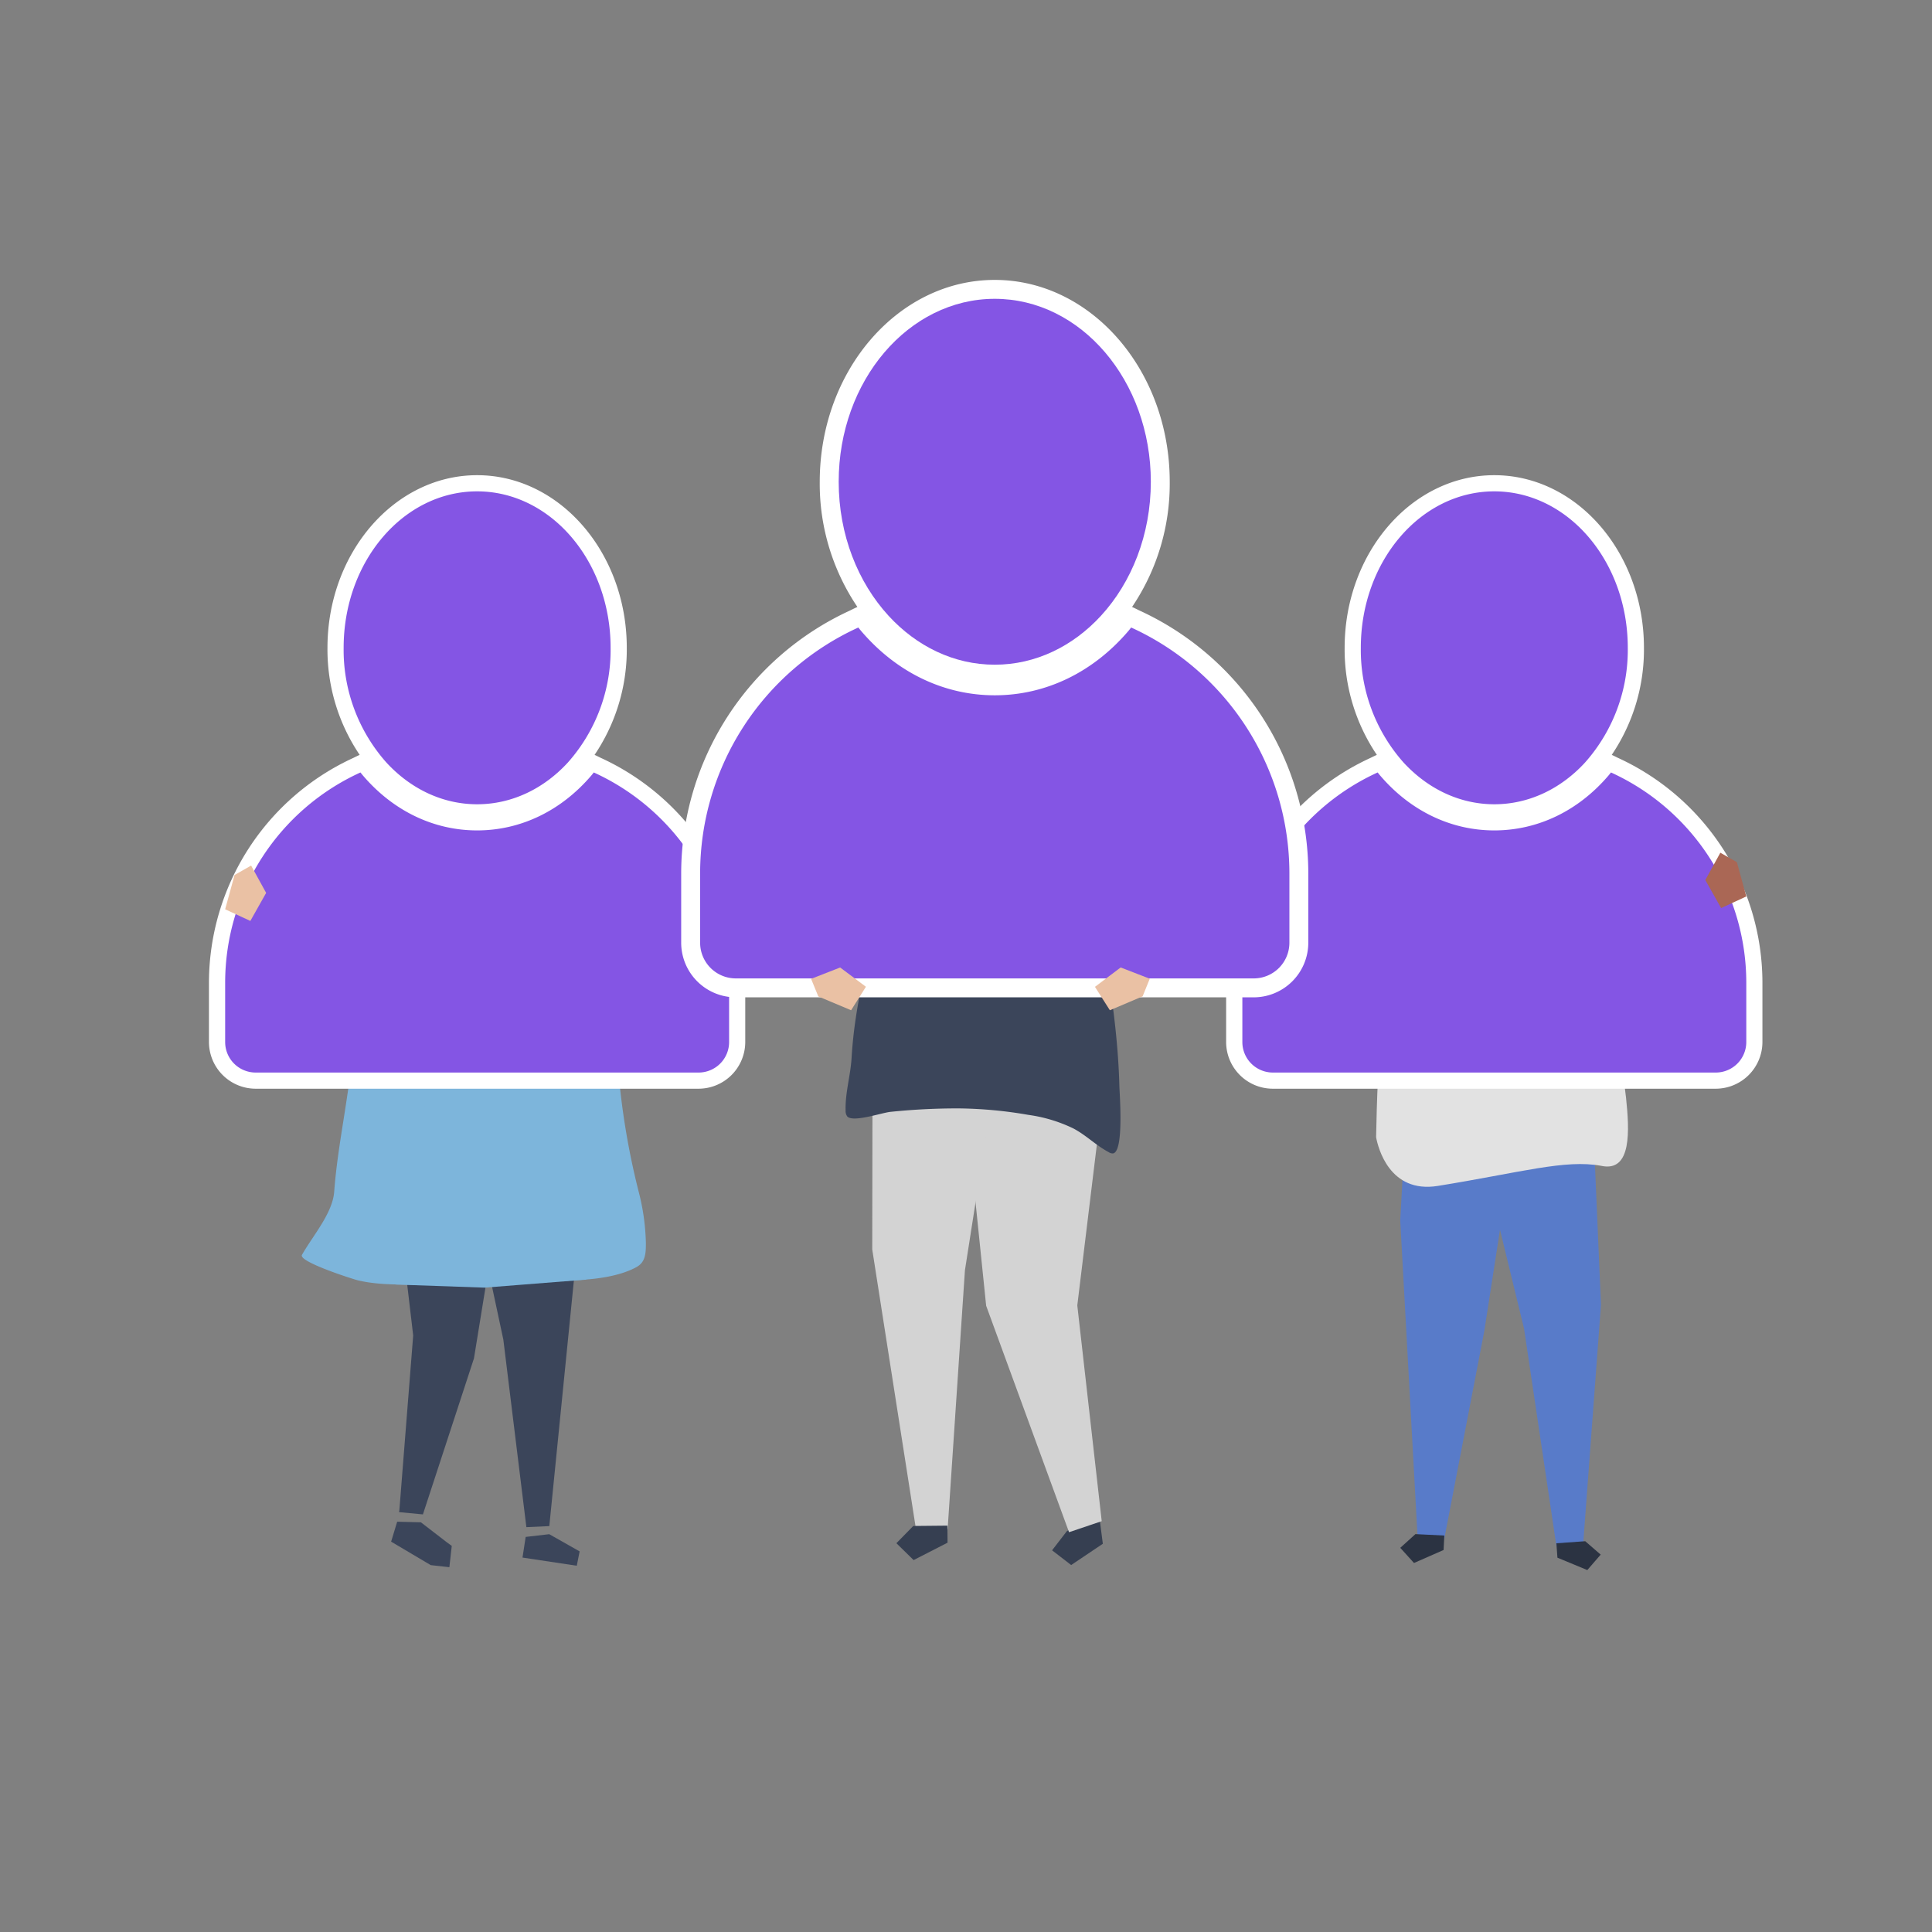 <svg xmlns="http://www.w3.org/2000/svg" xmlns:xlink="http://www.w3.org/1999/xlink" width="512" height="512" viewBox="0 0 512 512">
  <rect x="0" y="0" width="512" height="512" fill="#808080" stroke="none"/>
  <defs>
    <clipPath id="clip-Artboard_18">
      <rect width="512" height="512"/>
    </clipPath>
  </defs>
  <g id="Artboard_18" data-name="Artboard – 18" clip-path="url(#clip-Artboard_18)">
    <g id="Group_1075" data-name="Group 1075">
      <rect id="Rectangle_503" data-name="Rectangle 503" width="512" height="512" fill="none"/>
      <g id="_43022_Converted_" data-name="43022 [Converted]" transform="translate(-1246 -127)">
        <g id="Object" transform="translate(1301.376 201.18)">
          <g id="Group_689" data-name="Group 689" transform="translate(269.563 51.749)">
            <g id="Group_686" data-name="Group 686" transform="translate(27.007 44.224)">
              <g id="Group_682" data-name="Group 682" transform="translate(40.066 133.123)">
                <path id="Path_1763" data-name="Path 1763" d="M841.071,508.418l1.612,37.376-4.728,63.546-7.068.5L822.3,552.124,810.42,503.29Z" transform="translate(-810.42 -503.29)" fill="#587bc9"/>
                <path id="Path_1764" data-name="Path 1764" d="M850.532,712.518l7.916,3.275,3.547-4.091L857.9,708.15l-7.644.544Z" transform="translate(-829.809 -602.988)" fill="#2b3342"/>
              </g>
              <g id="Group_683" data-name="Group 683" transform="translate(19.132 122.122)">
                <path id="Path_1765" data-name="Path 1765" d="M771.19,484.765l-1.55,28.249,4.6,84,7.079.354,10.605-55.091,9.358-60.414Z" transform="translate(-769.64 -481.86)" fill="#587bc9"/>
                <path id="Path_1766" data-name="Path 1766" d="M781.138,708.689l-7.844,3.445-3.634-4.019,4.014-3.634,7.654.38Z" transform="translate(-769.65 -590.201)" fill="#2b3342"/>
              </g>
              <g id="Group_684" data-name="Group 684" transform="translate(12.736 39.439)">
                <path id="Path_1767" data-name="Path 1767" d="M806.275,323.156l-22.084-2.366s-12.284,1.314-20.621,30.487c-4.635,16.232-6.047,41.806-6.391,61.3.524,2.782,3.552,14.964,16.365,12.9,22-3.547,33.716-7.1,43.295-5.323,8.162,1.776,7.474-9.466,6.576-18.039l-3.255-26.534Z" transform="translate(-757.18 -320.79)" fill="#e2e2e2"/>
              </g>
              <g id="Group_685" data-name="Group 685" transform="translate(28.838)">
                <path id="Path_1768" data-name="Path 1768" d="M823.355,270.26c-5.565-1.227-11.293-2.325-16.868-1.222a4.658,4.658,0,0,0-3.193,1.72,4.969,4.969,0,0,0-.518,1.345c-1.407,5.226-3.188,12.977.251,17.792a8.556,8.556,0,0,0,2.485,2.238,12.314,12.314,0,0,0,4.117,1.617,21.9,21.9,0,0,1-1.247,3.794c1.273,1.92,7.217,2.151,8.316.308l.185-4.784a11.931,11.931,0,0,0,2.079-1.078,13.426,13.426,0,0,0,5.185-7.053c1.057-3.1,2.546-6.032,3.516-9.184a4.425,4.425,0,0,0,.026-3.5c-.642-1.1-2.033-1.484-3.28-1.761C824.064,270.419,823.71,270.337,823.355,270.26Z" transform="translate(-794.628 -255.944)" fill="#aa6755"/>
                <path id="Path_1769" data-name="Path 1769" d="M798.749,261.265a17.364,17.364,0,0,1,9.466-2.346c7.823.565,10.688,6.309,11.1,13.5,2.156-2.736,6.2-6.181,6.442-9.707.2-2.885-.2-6.817-1.817-9.307-1.514-2.331-5.38-3.609-7.679-4.964q-3.249-1.91-6.5-3.819a4.422,4.422,0,0,0-1.427-.626,4.354,4.354,0,0,0-1.828.205l-15.369,3.973c-.986.257-2.1.626-2.469,1.576a3.216,3.216,0,0,0,.041,1.827c.58,2.659,1.7,5.38,1.976,8.07.313,1.566,1.247,9.589,4.019,8.66.816-1.329.934-2.967,1.571-4.394A6.371,6.371,0,0,1,798.749,261.265Z" transform="translate(-788.547 -243.961)" fill="#4f4b47"/>
              </g>
              <path id="Path_1770" data-name="Path 1770" d="M772.118,320.79l-8.162,2.484-29.815,31.231L732.37,364.8l14.25,23.531,3.85-8.624-6.037-17.392,9.584-6.745,12.777-28.742Z" transform="translate(-732.37 -281.351)" fill="#a9b4b9"/>
            </g>
            <g id="Group_688" data-name="Group 688">
              <path id="Path_1771" data-name="Path 1771" d="M783.6,232.726q-.816-.408-1.648-.8a49.841,49.841,0,0,0,8.532-28.367c0-25.225-17.792-45.748-39.66-45.748s-39.66,20.523-39.66,45.748a49.867,49.867,0,0,0,8.532,28.367c-.857.4-1.432.683-1.684.811a65.62,65.62,0,0,0-38.254,59.429v15.857A12.39,12.39,0,0,0,692.136,320.4H809.505a12.39,12.39,0,0,0,12.377-12.377V292.165A65.59,65.59,0,0,0,783.6,232.726Z" transform="translate(-679.76 -157.81)" fill="#fff"/>
              <g id="Group_687" data-name="Group 687" transform="translate(4.297 4.286)">
                <path id="Path_1772" data-name="Path 1772" d="M785.823,311.28c-.216.262-.421.529-.636.785-8.018,9.4-18.773,14.574-30.282,14.574s-22.263-5.174-30.282-14.574c-.221-.257-.426-.524-.636-.785a61.263,61.263,0,0,0-35.856,55.579v15.857a8.089,8.089,0,0,0,8.09,8.09H813.589a8.09,8.09,0,0,0,8.09-8.09V366.859A61.263,61.263,0,0,0,785.823,311.28Z" transform="translate(-688.13 -236.785)" fill="#8455e4"/>
                <path id="Path_1773" data-name="Path 1773" d="M784.669,249.084c9.291,0,17.746-4.2,24.055-11.078a44.889,44.889,0,0,0,11.314-30.384c0-22.9-15.836-41.462-35.374-41.462s-35.374,18.562-35.374,41.462A44.889,44.889,0,0,0,760.6,238.006C766.923,244.88,775.373,249.084,784.669,249.084Z" transform="translate(-717.894 -166.16)" fill="#8455e4"/>
              </g>
            </g>
            <path id="Path_1774" data-name="Path 1774" d="M690.615,361.84l4.389-2.5,3.978,7.243-4.184,7.433-6.678-3.09Z" transform="translate(-683.828 -255.887)" fill="#aa6755"/>
            <path id="Path_1775" data-name="Path 1775" d="M935.5,355.21l-4.384-2.5-3.983,7.243,4.184,7.433,6.679-3.09Z" transform="translate(-800.146 -252.661)" fill="#aa6755"/>
          </g>
          <g id="Group_702" data-name="Group 702" transform="translate(0 51.749)">
            <g id="Group_699" data-name="Group 699" transform="translate(24.589 53.976)">
              <g id="Group_698" data-name="Group 698">
                <g id="Group_690" data-name="Group 690" transform="translate(23.202 120.219)">
                  <path id="Path_1776" data-name="Path 1776" d="M278.443,508.443l-30.7-11.293,6.329,53.787-3.67,46.405-.1.313.077.005-.01.1,6.057.575v-.005l.226.026,13.526-41.344,7.156-44.039h0Z" transform="translate(-247.74 -497.15)" fill="#3b455a"/>
                  <path id="Path_1777" data-name="Path 1777" d="M256.57,698.239l-6.283-.159-1.607,5.3.159.046-.041.005,10.385,6.155,4.938.549.631-5.647-1.335-.975Z" transform="translate(-248.197 -594.935)" fill="#3b455a"/>
                </g>
                <g id="Group_691" data-name="Group 691" transform="translate(42.837 125.553)">
                  <path id="Path_1778" data-name="Path 1778" d="M317.976,514.424l-9.214,92.092-6.078.277-6.109-49.727L285.99,507.54Z" transform="translate(-285.99 -507.54)" fill="#3b455a"/>
                  <path id="Path_1779" data-name="Path 1779" d="M323.594,704.52l8.054,4.563-.755,3.8-14.384-2.166.842-5.472Z" transform="translate(-300.843 -603.403)" fill="#3b455a"/>
                </g>
                <g id="Group_695" data-name="Group 695" transform="translate(0 35.929)">
                  <g id="Group_692" data-name="Group 692" transform="translate(0 0.072)">
                    <path id="Path_1780" data-name="Path 1780" d="M291.758,452.651c1.94-1.35,1.987-3.7,1.982-6.052a58.82,58.82,0,0,0-1.812-13.229,198.913,198.913,0,0,1-5.077-28.187c-2.485-26.971-11-45.071-11-45.071l-2.746-7.33q-.816-1.432-1.7-2.823c-3.434-5.385-9.394-14.538-15.764-16.037l-.4-.092c-6.7-1.473-15.287-.791-21.345,2.469a21.2,21.2,0,0,0-3.188,2.259c-2.962,2.387-5.375,3.681-6.653,7.325-1.109,3.162-1.365,6.612-1.976,9.887-1.242,6.653-1.982,13.388-2.972,20.082-1.858,12.551-3.439,25.143-5.426,37.679-1.022,6.453-2.053,12.91-2.536,19.43-.426,5.765-5.626,11.612-8.547,16.781-1.016,1.8,13.583,6.453,14.892,6.761,6.057,1.412,12.5,1.047,18.742,1.078q20.521.092,41.016-1.263c4.538-.3,10.128-1.165,14.153-3.424C291.512,452.815,291.64,452.733,291.758,452.651Z" transform="translate(-202.541 -333.09)" fill="#7db5db"/>
                  </g>
                  <path id="Path_1781" data-name="Path 1781" d="M271.288,333.027s-7.705-2.079-8.773,15.308-2.839,61.395-5.323,73.463-6.211,35.733-6.211,35.733l23.6.821,26.971-2.13s-9.225-17.033-10.647-29.1,1.063-57.494-4.969-74.526S278.639,333.335,271.288,333.027Z" transform="translate(-226.115 -332.949)" fill="#7db5db"/>
                  <g id="Group_693" data-name="Group 693" transform="translate(53.078 0.837)">
                    <path id="Path_1782" data-name="Path 1782" d="M332.911,372.551l1.776,2.13,6.386-8.87-25.549-28.393-9.584-2.839L310.555,347Z" transform="translate(-305.94 -334.58)" fill="#826656"/>
                  </g>
                  <path id="Path_1783" data-name="Path 1783" d="M311.566,387.84l-5.606-4.276,1.72-2.474,4.487,2.074.272-1.545,4.353,4.24-1.443,2.818Z" transform="translate(-252.871 -356.378)" fill="#eac1a4"/>
                  <g id="Group_694" data-name="Group 694" transform="translate(60.352 27.551)">
                    <path id="Path_1784" data-name="Path 1784" d="M340.418,389.438l-.252.554-17.479-3.373-2.577,5.734,21.473,7.654Z" transform="translate(-320.11 -386.62)" fill="#826656"/>
                  </g>
                </g>
                <g id="Group_697" data-name="Group 697" transform="translate(36.037 7.488)">
                  <g id="Group_696" data-name="Group 696">
                    <path id="Path_1785" data-name="Path 1785" d="M304.1,292.285c1.165,3.5-.524,7.233-2,10.426-1.314,2.828-1.771,4.692,1.566,5.457,1.879.431,5.215,1.232,6.863-.205,1.247-1.088.544-4.456-.062-5.8-.462-1.022-1.689-1.54-2.125-2.572a3.582,3.582,0,0,1-.21-1.36,18.9,18.9,0,0,1,.77-5.59,19.29,19.29,0,0,0,.97-3.711c.159-1.853-1.15-4.009-1.838-5.714-1.278-3.167-5.739-7.412-9.471-4.928a5.42,5.42,0,0,0-1.756,2.454,4.515,4.515,0,0,0-.488,1.75c-.031,2.433,2.192,2.839,3.722,4A12.242,12.242,0,0,1,304.1,292.285Z" transform="translate(-284.217 -277.544)" fill="#3b3631"/>
                    <path id="Path_1786" data-name="Path 1786" d="M285.529,309.517a10.511,10.511,0,0,0,6.981-6.576,21.1,21.1,0,0,0,.944-9.835c-1.119-11.011-14.815-10.3-19.45-1.863C269.965,298.593,276.119,311.735,285.529,309.517Z" transform="translate(-272.743 -281.111)" fill="#d5c6ab"/>
                  </g>
                  <path id="Path_1787" data-name="Path 1787" d="M291.457,327.968c-.057,1.253-.108,2.51-.164,3.763a.787.787,0,0,1-.154.518.753.753,0,0,1-.59.144l-3.065-.108a3.278,3.278,0,0,1-1.478-.282c-.975-.524-1.181-1.848-1.022-2.947a9.612,9.612,0,0,0,.318-3.29c2.11,1.042,4.117-1.309,6.227-.272Z" transform="translate(-278.677 -300.748)" fill="#d5c6ab"/>
                </g>
                <path id="Path_1788" data-name="Path 1788" d="M267.256,263.354c-3.593,1.222-5.9,4.856-9.409,6.309-2.012.832-4.394.939-6.037,2.372-3.681,3.208-.724,9.938-3.747,13.768-.626.8-1.478,1.4-2.1,2.192-1.36,1.715-1.54,4.055-1.663,6.237a7.228,7.228,0,0,0,.051,1.525c.472,5.046,7.8,4.728,10.708,4.4,3.193-.354,2.13-2.13,2.13-2.13l-.118-.144a6.1,6.1,0,0,1,2.146-5.539,7.524,7.524,0,0,0,1.725-1.514c.944-1.443.041-3.357.18-5.077.56-6.93,12.192-5.447,15.472-10.38C280.628,269.33,274.047,261.044,267.256,263.354Z" transform="translate(-222.853 -262.958)" fill="#3b3631"/>
              </g>
            </g>
            <g id="Group_701" data-name="Group 701">
              <path id="Path_1789" data-name="Path 1789" d="M258.483,232.726q-.816-.408-1.648-.8a49.842,49.842,0,0,0,8.532-28.367c0-25.225-17.792-45.748-39.66-45.748s-39.66,20.523-39.66,45.748a49.868,49.868,0,0,0,8.532,28.367c-.857.4-1.432.683-1.684.811a65.62,65.62,0,0,0-38.254,59.429v15.857A12.39,12.39,0,0,0,167.017,320.4H284.386a12.39,12.39,0,0,0,12.377-12.377V292.165A65.591,65.591,0,0,0,258.483,232.726Z" transform="translate(-154.64 -157.81)" fill="#fff"/>
              <g id="Group_700" data-name="Group 700" transform="translate(4.297 4.286)">
                <path id="Path_1790" data-name="Path 1790" d="M260.7,311.28c-.216.262-.421.529-.637.785-8.018,9.4-18.773,14.574-30.282,14.574s-22.263-5.174-30.282-14.574c-.221-.257-.426-.524-.637-.785a61.263,61.263,0,0,0-35.856,55.579v15.857a8.089,8.089,0,0,0,8.09,8.09H288.469a8.09,8.09,0,0,0,8.09-8.09V366.859A61.263,61.263,0,0,0,260.7,311.28Z" transform="translate(-163.01 -236.785)" fill="#8455e4"/>
                <path id="Path_1791" data-name="Path 1791" d="M259.549,249.084c9.291,0,17.746-4.2,24.055-11.078a44.889,44.889,0,0,0,11.314-30.384c0-22.9-15.836-41.462-35.374-41.462s-35.374,18.562-35.374,41.462a44.889,44.889,0,0,0,11.314,30.384C241.8,244.88,250.253,249.084,259.549,249.084Z" transform="translate(-192.774 -166.16)" fill="#8455e4"/>
              </g>
            </g>
            <path id="Path_1792" data-name="Path 1792" d="M165.5,361.84l4.384-2.5,3.983,7.243-4.184,7.433-6.678-3.09Z" transform="translate(-158.713 -255.887)" fill="#eac1a4"/>
            <path id="Path_1793" data-name="Path 1793" d="M410.377,355.21l-4.384-2.5-3.984,7.243,4.184,7.433,6.678-3.09Z" transform="translate(-275.026 -252.661)" fill="#eac1a4"/>
          </g>
          <g id="Group_707" data-name="Group 707" transform="translate(160.397 89.483)">
            <path id="Path_1794" data-name="Path 1794" d="M602.774,696.486l.575,4.482-8.388,5.636L589.9,702.7l3.906-5.062L602.194,692Z" transform="translate(-526.862 -455.515)" fill="#363f51"/>
            <g id="Group_703" data-name="Group 703" transform="translate(39.732 103.341)">
              <path id="Path_1795" data-name="Path 1795" d="M580.962,568.751l-6.473-57.175,7.787-64.008-1.75-13.619-34.773-1.319L544.5,454.791l5.837,56.873L572.3,571.677Z" transform="translate(-544.5 -432.63)" fill="#d3d3d3"/>
            </g>
            <path id="Path_1796" data-name="Path 1796" d="M504.82,309.39l-17.489,4.764L467.1,349.995l9.584,8.876,13.485-15.97Z" transform="translate(-467.1 -269.313)" fill="#3b455a"/>
            <g id="Group_704" data-name="Group 704" transform="translate(15.38 104.198)">
              <path id="Path_1797" data-name="Path 1797" d="M497.152,439.849l-.092,57.7,11.612,74.28,8.362-.087,4.594-68.69L532.383,434.3Z" transform="translate(-497.06 -434.3)" fill="#d3d3d3"/>
              <path id="Path_1798" data-name="Path 1798" d="M523.087,704.627l-8.994,4.61-4.564-4.471,4.476-4.569,9.04-.087Z" transform="translate(-503.129 -563.66)" fill="#363f51"/>
            </g>
            <g id="Group_705" data-name="Group 705" transform="translate(8.303 39.695)">
              <path id="Path_1799" data-name="Path 1799" d="M556.079,398.322c-.082-2.5-.221-4.589-.236-5.334-.18-6.709-.775-13.4-1.617-20.061-.755-5.97-1.7-20.785-2.726-26.714-.842-4.9-3.783-17.12-5.9-21.663-5.282-11.3-3.65-12.341-26.842-15.693-10.164-1.468-12.566,4.866-20.877,12.151-.821.719-.775,4.995-.965,6.129-.334,2-.693,3.989-1.1,5.97-.323,1.561-.678,3.111-1.078,4.656-4.137,15.97-8.891,31.324-9.861,47.879-.277,4.671-1.709,9.2-1.586,13.916a2.564,2.564,0,0,0,.4,1.545c1.4,1.771,9.153-.934,11.5-1.165a172.114,172.114,0,0,1,18.111-.914,113.921,113.921,0,0,1,18.449,1.72,39.648,39.648,0,0,1,11.838,3.563c3.465,1.812,5.965,4.471,9.481,6.345a1.828,1.828,0,0,0,1.078.308C556.151,410.678,556.248,403.584,556.079,398.322Z" transform="translate(-483.275 -308.644)" fill="#3b455a"/>
            </g>
            <g id="Group_706" data-name="Group 706" transform="translate(18.533)">
              <path id="Path_1800" data-name="Path 1800" d="M542.52,288.888c1.171.58,3.932.785,6.812-.344a1.508,1.508,0,0,0,.965-1.412,38.783,38.783,0,0,0-.421-5.231c2.161-.76,4.656-1.9,5.036-4.158a6.467,6.467,0,0,0-.128-2.151q-.763-4.412-1.525-8.819a7.949,7.949,0,0,0-.914-2.936c-.97-1.53-2.854-2.2-4.635-2.505a16.091,16.091,0,0,0-13.039,3.178,7.069,7.069,0,0,0-2.2,2.905c-.637,1.786-.159,3.753.318,5.585q.67,2.541,1.335,5.077c.513,1.946,1.247,4.158,3.126,4.887,1,.39,2.172.272,3.075.847C541.9,284.833,541.694,287.2,542.52,288.888Z" transform="translate(-517.297 -245.797)" fill="#d5c6ab"/>
              <path id="Path_1801" data-name="Path 1801" d="M503.32,244.968c-.78-7.3,2.408-14.984,8.414-13.455,3.634.924,6.889,2.459,10.549,1.093,3.439-1.283,5.924-.76,9.517.524,3.891,1.386,9.112,1.715,12.633,3.675a10.392,10.392,0,0,1,3.557,3.511,15.653,15.653,0,0,1,.041,16.555,22.288,22.288,0,0,1-2.433,3.07c-1.838,1.992-4.03,4.451-6.555,5.185-.062-2.259,2-9.379.262-11.232-2.751-2.936-8.978-1.915-12.392-1.191-3.727.791-7.043,3.429-10.739,3.989C508.027,257.935,504.033,251.611,503.32,244.968Z" transform="translate(-503.204 -231.317)" fill="#3b3631"/>
            </g>
          </g>
          <g id="Group_709" data-name="Group 709" transform="translate(125.146 0)">
            <path id="Path_1802" data-name="Path 1802" d="M519.849,144.6c-.637-.318-1.278-.631-1.93-.934a58.31,58.31,0,0,0,9.979-33.167C527.9,81,507.1,57,481.524,57s-46.375,24-46.375,53.495a58.3,58.3,0,0,0,9.979,33.172c-1.006.462-1.674.8-1.966.95a76.738,76.738,0,0,0-44.732,69.49v18.542a14.492,14.492,0,0,0,14.476,14.476h137.24a14.492,14.492,0,0,0,14.476-14.476V214.106A76.735,76.735,0,0,0,519.849,144.6Z" transform="translate(-398.43 -57)" fill="#fff"/>
            <g id="Group_708" data-name="Group 708" transform="translate(5.02 5.01)">
              <path id="Path_1803" data-name="Path 1803" d="M522.442,236.45c-.251.3-.488.616-.744.919-9.379,10.991-21.95,17.043-35.41,17.043s-26.031-6.052-35.41-17.043c-.257-.3-.5-.611-.744-.919a71.629,71.629,0,0,0-41.924,64.988V319.98a9.46,9.46,0,0,0,9.461,9.461h137.24a9.46,9.46,0,0,0,9.461-9.461V301.438A71.642,71.642,0,0,0,522.442,236.45Z" transform="translate(-408.21 -149.342)" fill="#8455e4"/>
              <path id="Path_1804" data-name="Path 1804" d="M521.1,163.724c10.867,0,20.749-4.918,28.131-12.951,8.136-8.855,13.229-21.493,13.229-35.528,0-26.776-18.516-48.485-41.359-48.485s-41.359,21.7-41.359,48.485c0,14.04,5.1,26.678,13.229,35.528C500.35,158.806,510.232,163.724,521.1,163.724Z" transform="translate(-443.021 -66.76)" fill="#8455e4"/>
            </g>
          </g>
          <path id="Path_1805" data-name="Path 1805" d="M467.41,419.64l-1.91-4.671,7.695-3.008,6.832,5.108-3.927,6.222Z" transform="translate(-305.924 -229.746)" fill="#eac1a4"/>
          <path id="Path_1806" data-name="Path 1806" d="M624.668,419.609l1.894-4.676-7.71-2.982-6.812,5.133,3.953,6.206Z" transform="translate(-377.24 -229.742)" fill="#eac1a4"/>
        </g>
      </g>
    </g>
  </g>
</svg>
